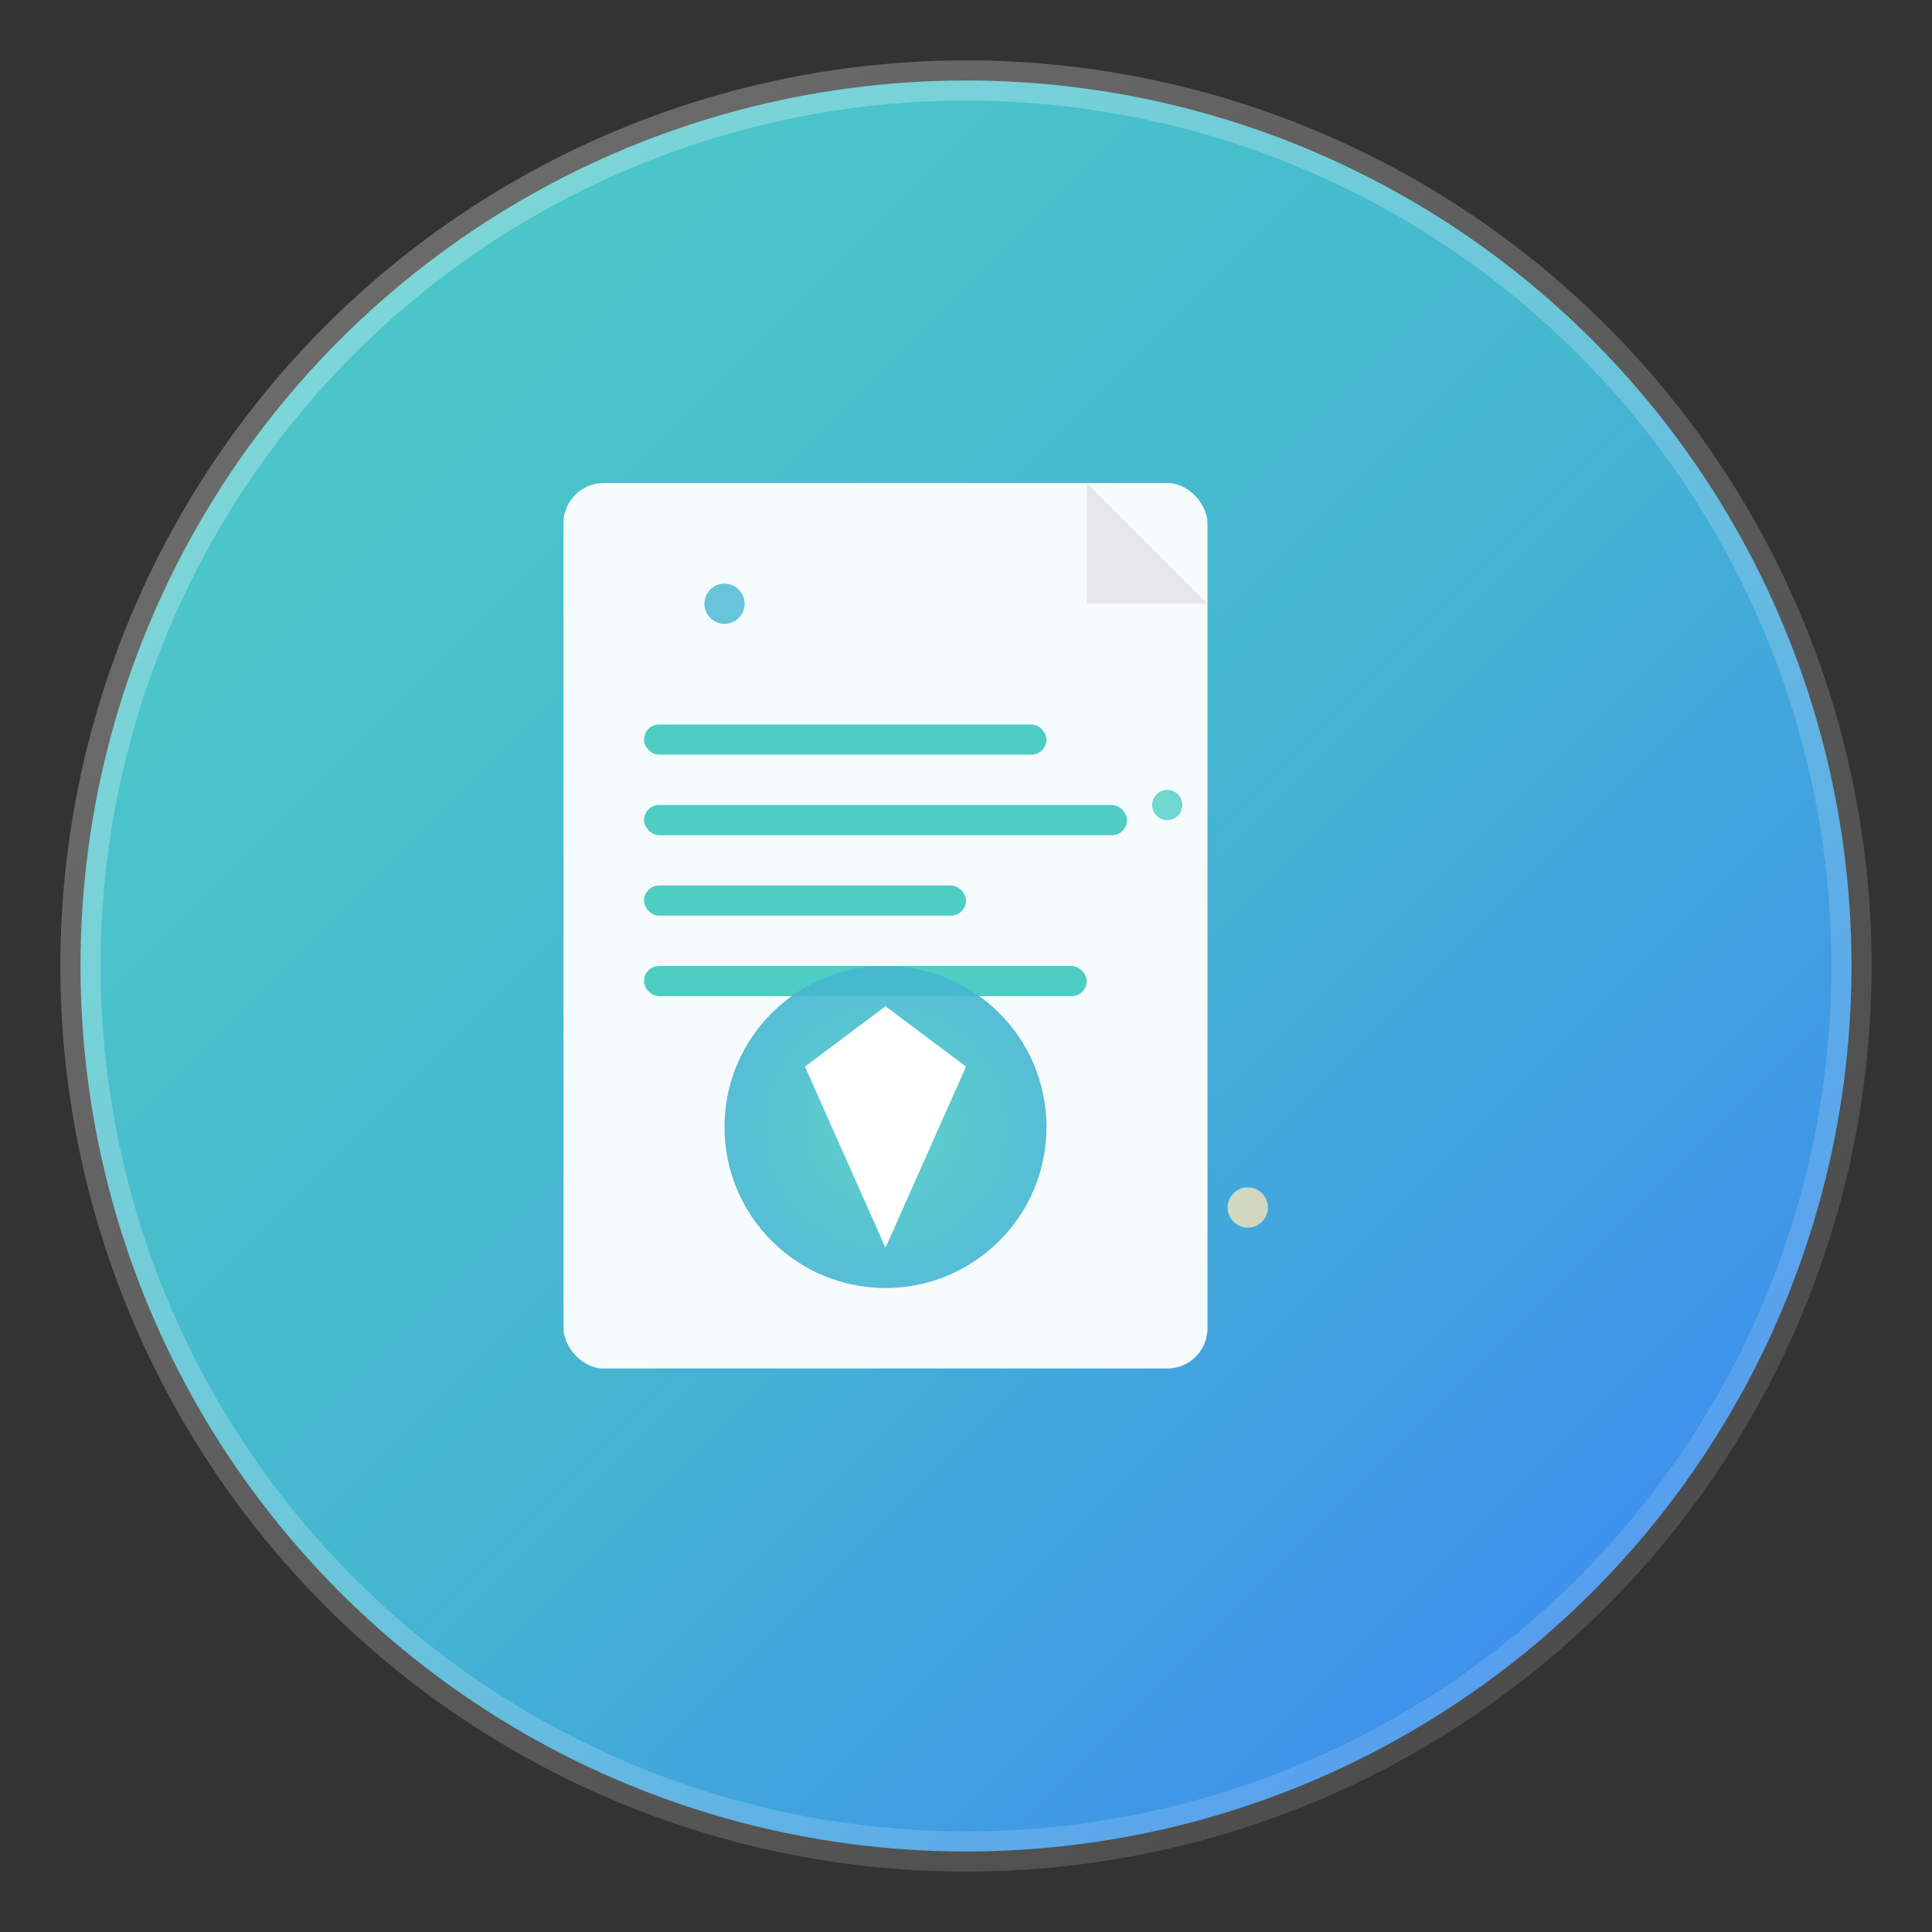<svg xmlns="http://www.w3.org/2000/svg" viewBox="0 0 192 192" width="192" height="192">
  <rect x="0" y="0" width="192" height="192" fill="#333333" stroke="none"/>
  <!-- Background circle with gradient -->
  <circle cx="96" cy="96" r="88" fill="url(#bg-gradient)" stroke="url(#border-gradient)" stroke-width="4"/>
  
  <!-- PDF document shape -->
  <rect x="56" y="48" width="64" height="88" rx="4" fill="#ffffff" opacity="0.95"/>
  
  <!-- PDF fold corner -->
  <path d="M108 48 L120 60 L108 60 Z" fill="#e5e7eb"/>
  
  <!-- PDF text lines -->
  <rect x="64" y="72" width="40" height="3" rx="1.5" fill="#4ECDC4"/>
  <rect x="64" y="80" width="48" height="3" rx="1.5" fill="#4ECDC4"/>
  <rect x="64" y="88" width="32" height="3" rx="1.5" fill="#4ECDC4"/>
  <rect x="64" y="96" width="44" height="3" rx="1.5" fill="#4ECDC4"/>
  
  <!-- Privacy shield overlay -->
  <circle cx="88" cy="112" r="16" fill="url(#shield-gradient)" opacity="0.9"/>
  <path d="M88 100 L96 106 L88 124 L80 106 Z" fill="#ffffff"/>
  
  <!-- Sparkle effects -->
  <circle cx="72" cy="60" r="2" fill="#45B7D1" opacity="0.8"/>
  <circle cx="116" cy="80" r="1.5" fill="#4ECDC4" opacity="0.8"/>
  <circle cx="124" cy="120" r="2" fill="#F4E4BC" opacity="0.8"/>
  
  <!-- Gradients -->
  <defs>
    <linearGradient id="bg-gradient" x1="0%" y1="0%" x2="100%" y2="100%">
      <stop offset="0%" style="stop-color:#4ECDC4"/>
      <stop offset="50%" style="stop-color:#45B7D1"/>
      <stop offset="100%" style="stop-color:#3B82F6"/>
    </linearGradient>
    
    <linearGradient id="border-gradient" x1="0%" y1="0%" x2="100%" y2="100%">
      <stop offset="0%" style="stop-color:#ffffff;stop-opacity:0.3"/>
      <stop offset="100%" style="stop-color:#ffffff;stop-opacity:0.1"/>
    </linearGradient>
    
    <radialGradient id="shield-gradient">
      <stop offset="0%" style="stop-color:#4ECDC4"/>
      <stop offset="100%" style="stop-color:#45B7D1"/>
    </radialGradient>
  </defs>
</svg>